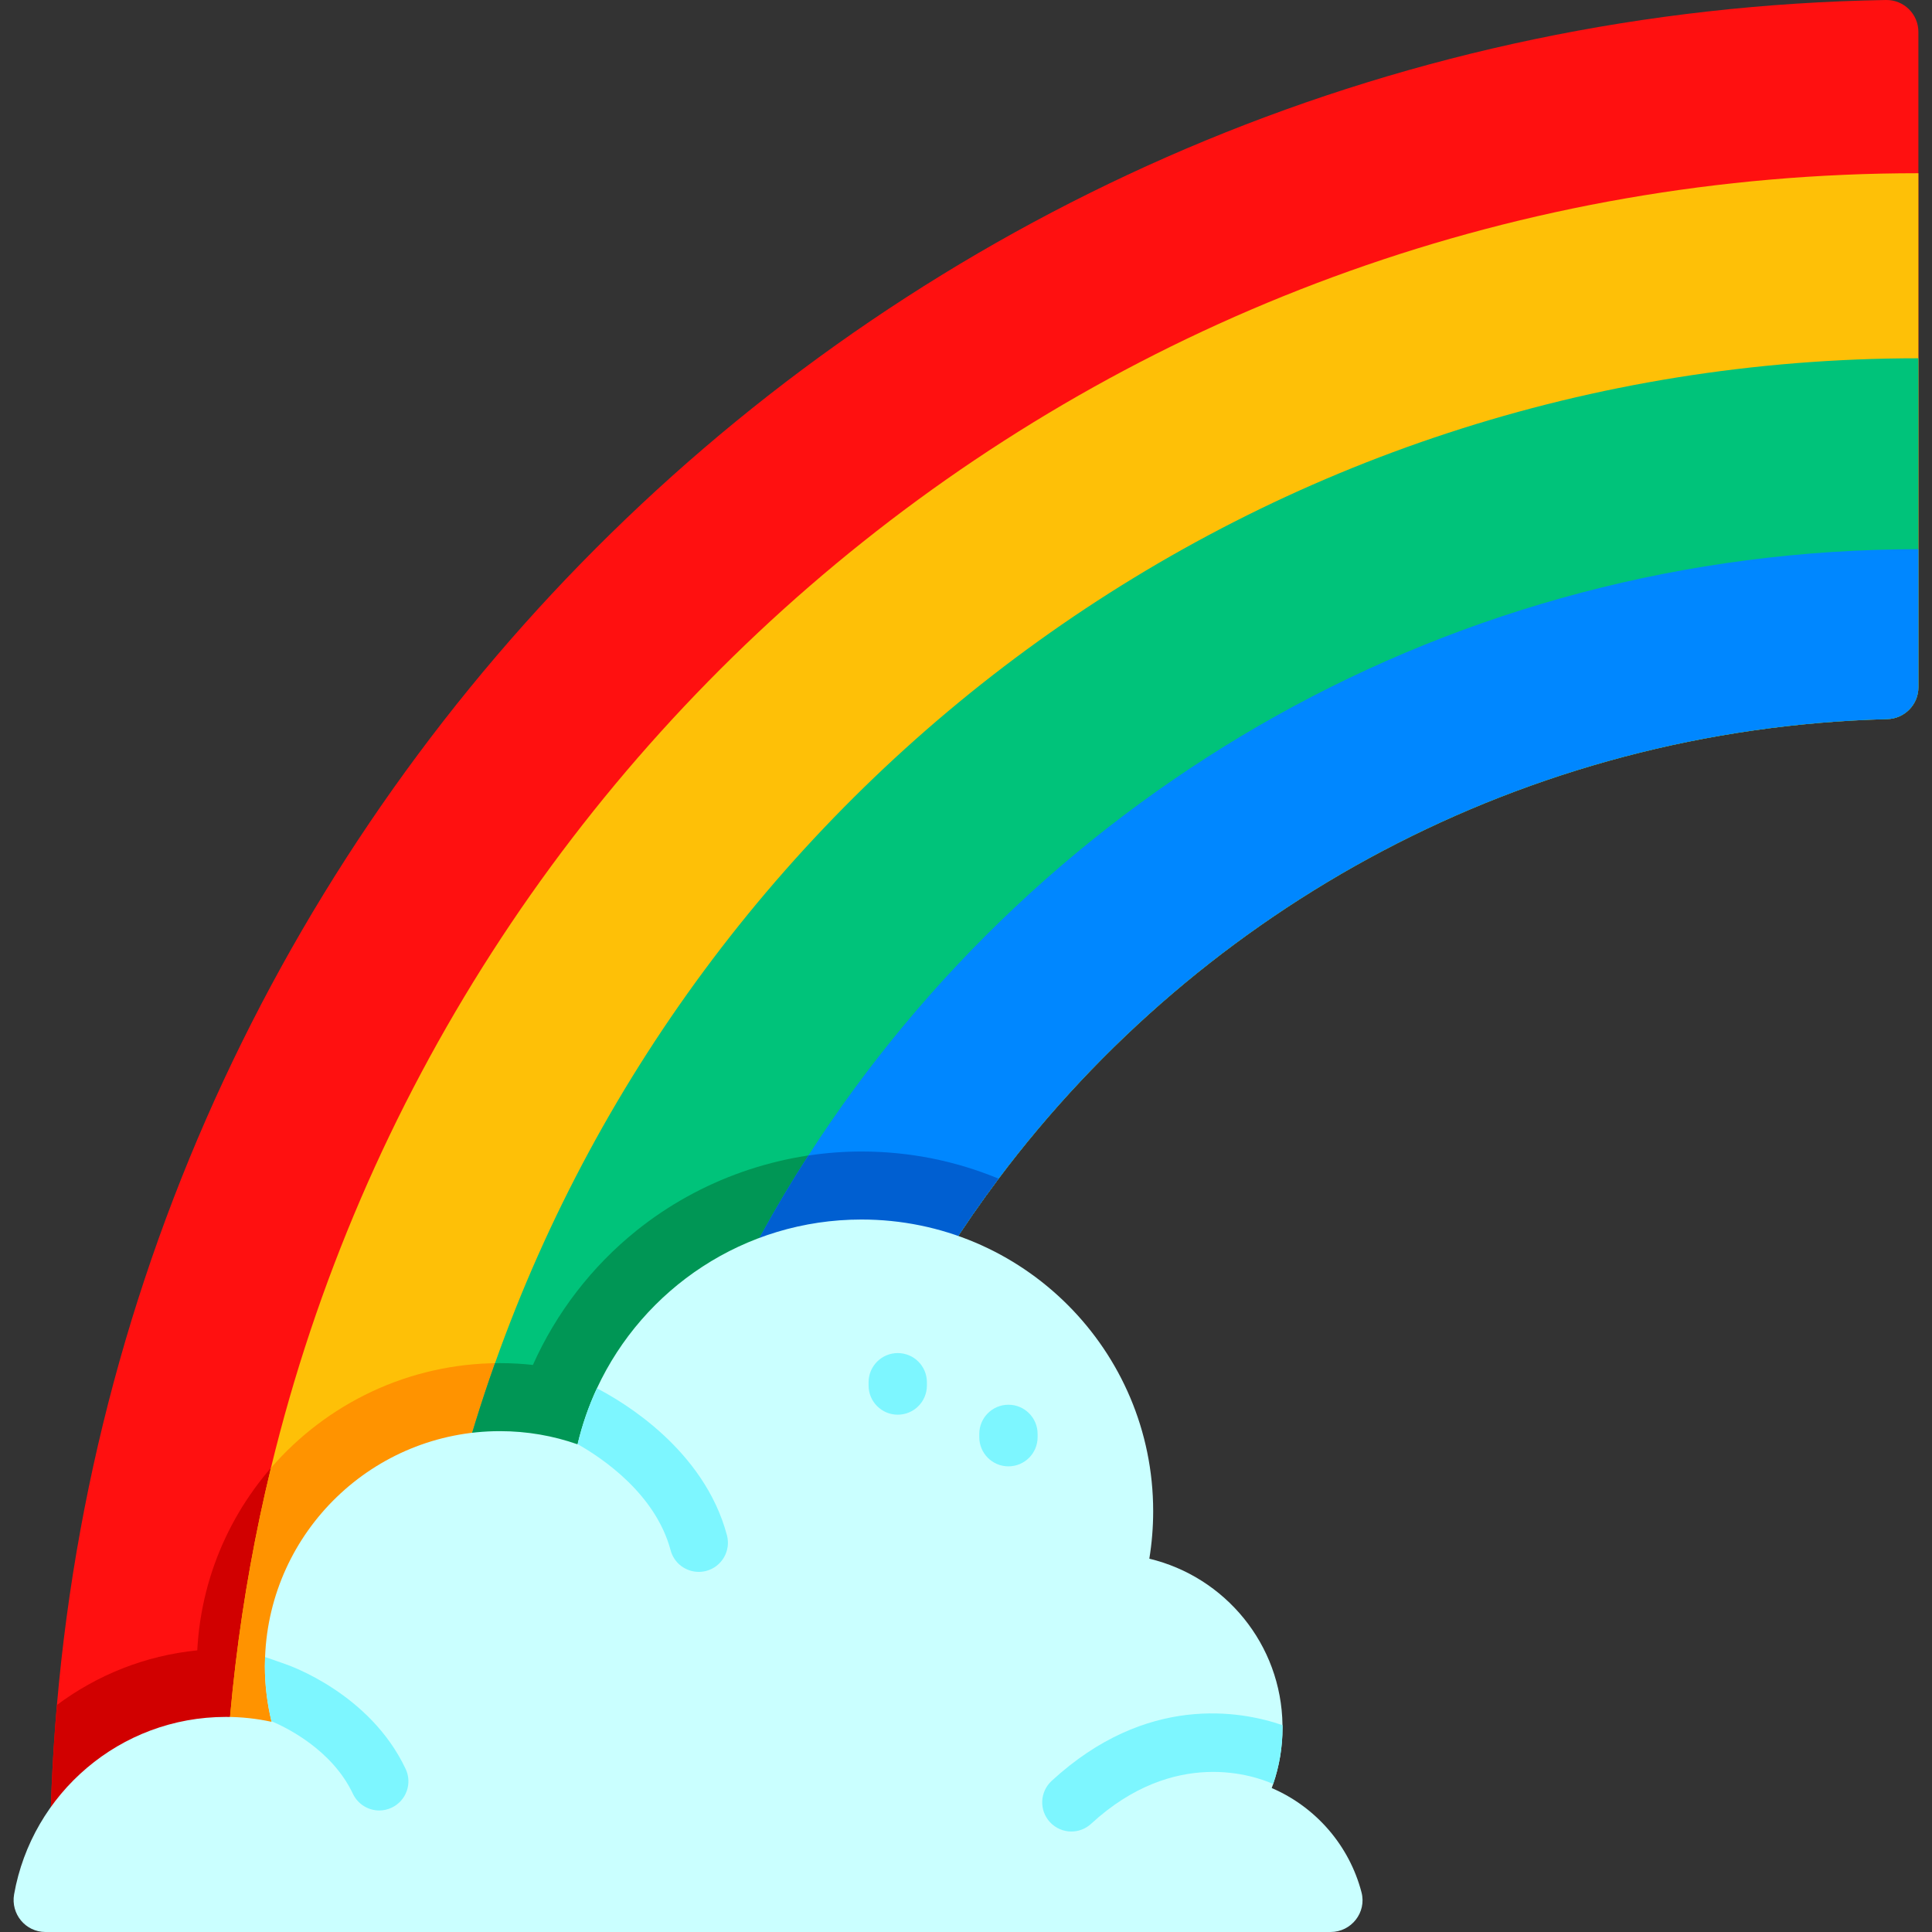 <?xml version="1.0" encoding="iso-8859-1"?>
<!-- Generator: Adobe Illustrator 19.0.0, SVG Export Plug-In . SVG Version: 6.00 Build 0)  -->
<svg version="1.1" id="Capa_1" xmlns="http://www.w3.org/2000/svg" xmlns:xlink="http://www.w3.org/1999/xlink" x="0px" y="0px"
	 viewBox="0 0 512 512" style="enable-background:new 0 0 512 512;" xml:space="preserve">
<rect x="0" y="0" width="512" height="512" fill="#333333" stroke="none"/>
<path style="fill:#FF1010;" d="M508.394,8.449v173.693c0,4.587-3.666,8.31-8.251,8.432
	c-96.307,2.561-181.468,49.814-235.503,121.789c-38.236,50.908-60.886,114.179-60.886,182.753H13.218
	c0-14.58,0.626-29.011,1.866-43.273C36.759,201.425,244.809,4.341,499.8,0.001C504.52-0.079,508.394,3.728,508.394,8.449z"/>
<path style="fill:#D10000;" d="M264.639,312.362c-38.236,50.908-60.886,114.179-60.886,182.753H13.218
	c0-14.58,0.626-29.011,1.866-43.273c10.604-7.921,23.349-13.095,37.197-14.484c2.205-42.34,37.335-76.112,80.216-76.112
	c2.927,0,5.843,0.159,8.727,0.477c6.161-13.785,15.587-26.074,27.463-35.607c16.828-13.509,38.003-20.953,59.624-20.953
	C241.163,305.162,253.442,307.718,264.639,312.362z"/>
<path style="fill:#FEC007;" d="M508.394,45.905v136.236c0,4.587-3.666,8.31-8.251,8.432
	c-96.307,2.561-181.468,49.814-235.503,121.789c-38.236,50.908-60.886,114.179-60.886,182.753H59.195
	c0-36.55,4.369-72.083,12.608-106.099C119.476,192.128,296.863,45.905,508.394,45.905z"/>
<path style="fill:#FF9300;" d="M264.639,312.362c-38.236,50.908-60.886,114.179-60.886,182.753H59.195
	c0-36.55,4.369-72.083,12.608-106.099c14.739-16.998,36.476-27.771,60.695-27.771c2.927,0,5.843,0.159,8.727,0.477
	c6.161-13.785,15.587-26.074,27.463-35.607c16.828-13.509,38.003-20.953,59.624-20.953
	C241.163,305.162,253.442,307.718,264.639,312.362z"/>
<path style="fill:#00C37A;" d="M508.394,94.947v87.195c0,4.587-3.666,8.31-8.251,8.432
	c-96.307,2.561-181.468,49.814-235.503,121.789c-38.236,50.908-60.886,114.179-60.886,182.753h-95.517
	c0-46.953,8.08-92.007,22.946-133.859C186.236,206.072,334.336,94.947,508.394,94.947z"/>
<path style="fill:#009655;" d="M264.639,312.362c-38.236,50.908-60.886,114.179-60.886,182.753h-95.517
	c0-46.953,8.08-92.007,22.946-133.859c0.435-0.011,0.88-0.011,1.315-0.011c2.927,0,5.843,0.159,8.727,0.477
	c6.161-13.785,15.587-26.074,27.463-35.607c16.828-13.509,38.003-20.953,59.624-20.953
	C241.163,305.162,253.442,307.718,264.639,312.362z"/>
<path style="fill:#0087FF;" d="M508.394,145.547v36.595c0,4.587-3.666,8.31-8.251,8.432
	c-96.307,2.561-181.468,49.814-235.503,121.789c-38.236,50.908-60.886,114.179-60.886,182.753h-44.917
	c0-69.591,20.327-134.421,55.382-188.892c0,0,0,0,0.011,0C276.409,209.571,384.926,145.547,508.394,145.547z"/>
<path style="fill:#005FD1;" d="M264.639,312.362c-38.236,50.908-60.886,114.179-60.886,182.753h-44.917
	c0-69.591,20.327-134.421,55.382-188.892c0,0,0,0,0.011,0c4.644-0.7,9.352-1.06,14.082-1.06
	C241.163,305.162,253.442,307.718,264.639,312.362z"/>
<path style="fill:#CAFFFF;" d="M352.62,512H12.042c-5.285,0-9.22-4.79-8.303-9.993C8.468,475.295,31.801,455,59.863,455
	c4.162,0,8.2,0.453,12.105,1.298c-0.01-0.051-0.031-0.113-0.041-0.165c-1.113-4.677-1.731-9.55-1.731-14.567
	c0-0.814,0.021-1.638,0.051-2.442c1.277-33.275,28.66-59.854,62.244-59.854c7.211,0,14.134,1.236,20.573,3.492
	c0-0.021,0.01-0.031,0.01-0.052c1.216-5.151,2.936-10.096,5.12-14.793c12.29-26.424,39.064-44.731,70.114-44.731
	c42.691,0,77.295,34.604,77.295,77.295c0,4.285-0.35,8.499-1.02,12.589c20.037,4.79,35.006,22.674,35.294,44.112
	c0.01,0.216,0.01,0.433,0.01,0.649c0,5.233-0.875,10.261-2.483,14.948c-0.124,0.361-0.247,0.711-0.381,1.071
	c11.651,5.007,20.552,15.195,23.797,27.66C362.201,506.828,358.111,512,352.62,512z"/>
<g>
	<path style="fill:#7DF6FF;" d="M339.887,457.833c0,5.233-0.875,10.261-2.483,14.948c-4.595-2.06-26.022-9.921-48.243,10.539
		c-1.483,1.37-3.369,2.05-5.233,2.05c-2.091,0-4.162-0.845-5.687-2.493c-2.895-3.142-2.689-8.025,0.453-10.92
		c25.167-23.189,50.211-18.554,61.182-14.773C339.887,457.4,339.887,457.617,339.887,457.833z"/>
	<path style="fill:#7DF6FF;" d="M187.173,416.306c-0.67,0.175-1.339,0.258-1.999,0.258c-3.42,0-6.542-2.277-7.458-5.738
		c-4.007-14.989-18.234-24.498-24.642-28.114c1.216-5.151,2.936-10.096,5.12-14.793c6.748,3.472,28.381,16.184,34.449,38.92
		C193.746,410.97,191.294,415.204,187.173,416.306z"/>
	<path style="fill:#7DF6FF;" d="M103.811,479.044c-1.061,0.505-2.194,0.752-3.297,0.752c-2.895,0-5.666-1.638-6.995-4.43
		c-5.512-11.662-17.616-17.565-21.593-19.233c-1.113-4.677-1.731-9.55-1.731-14.567c0-0.814,0.021-1.638,0.051-2.442
		c2.215,0.742,4.162,1.473,5.336,1.865c0.907,0.309,22.427,7.716,31.905,27.774C109.322,472.616,107.664,477.221,103.811,479.044z"
		/>
	<path style="fill:#7DF6FF;" d="M267.248,388.596c-4.268,0-7.726-3.459-7.726-7.726v-0.875c0-4.267,3.459-7.726,7.726-7.726
		s7.726,3.459,7.726,7.726v0.875C274.975,385.136,271.516,388.596,267.248,388.596z"/>
	<path style="fill:#7DF6FF;" d="M237.911,374.907c-4.267,0-7.726-3.459-7.726-7.726v-0.875c0-4.267,3.459-7.726,7.726-7.726
		s7.726,3.459,7.726,7.726v0.875C245.638,371.448,242.178,374.907,237.911,374.907z"/>
</g>
<g>
</g>
<g>
</g>
<g>
</g>
<g>
</g>
<g>
</g>
<g>
</g>
<g>
</g>
<g>
</g>
<g>
</g>
<g>
</g>
<g>
</g>
<g>
</g>
<g>
</g>
<g>
</g>
<g>
</g>
</svg>
